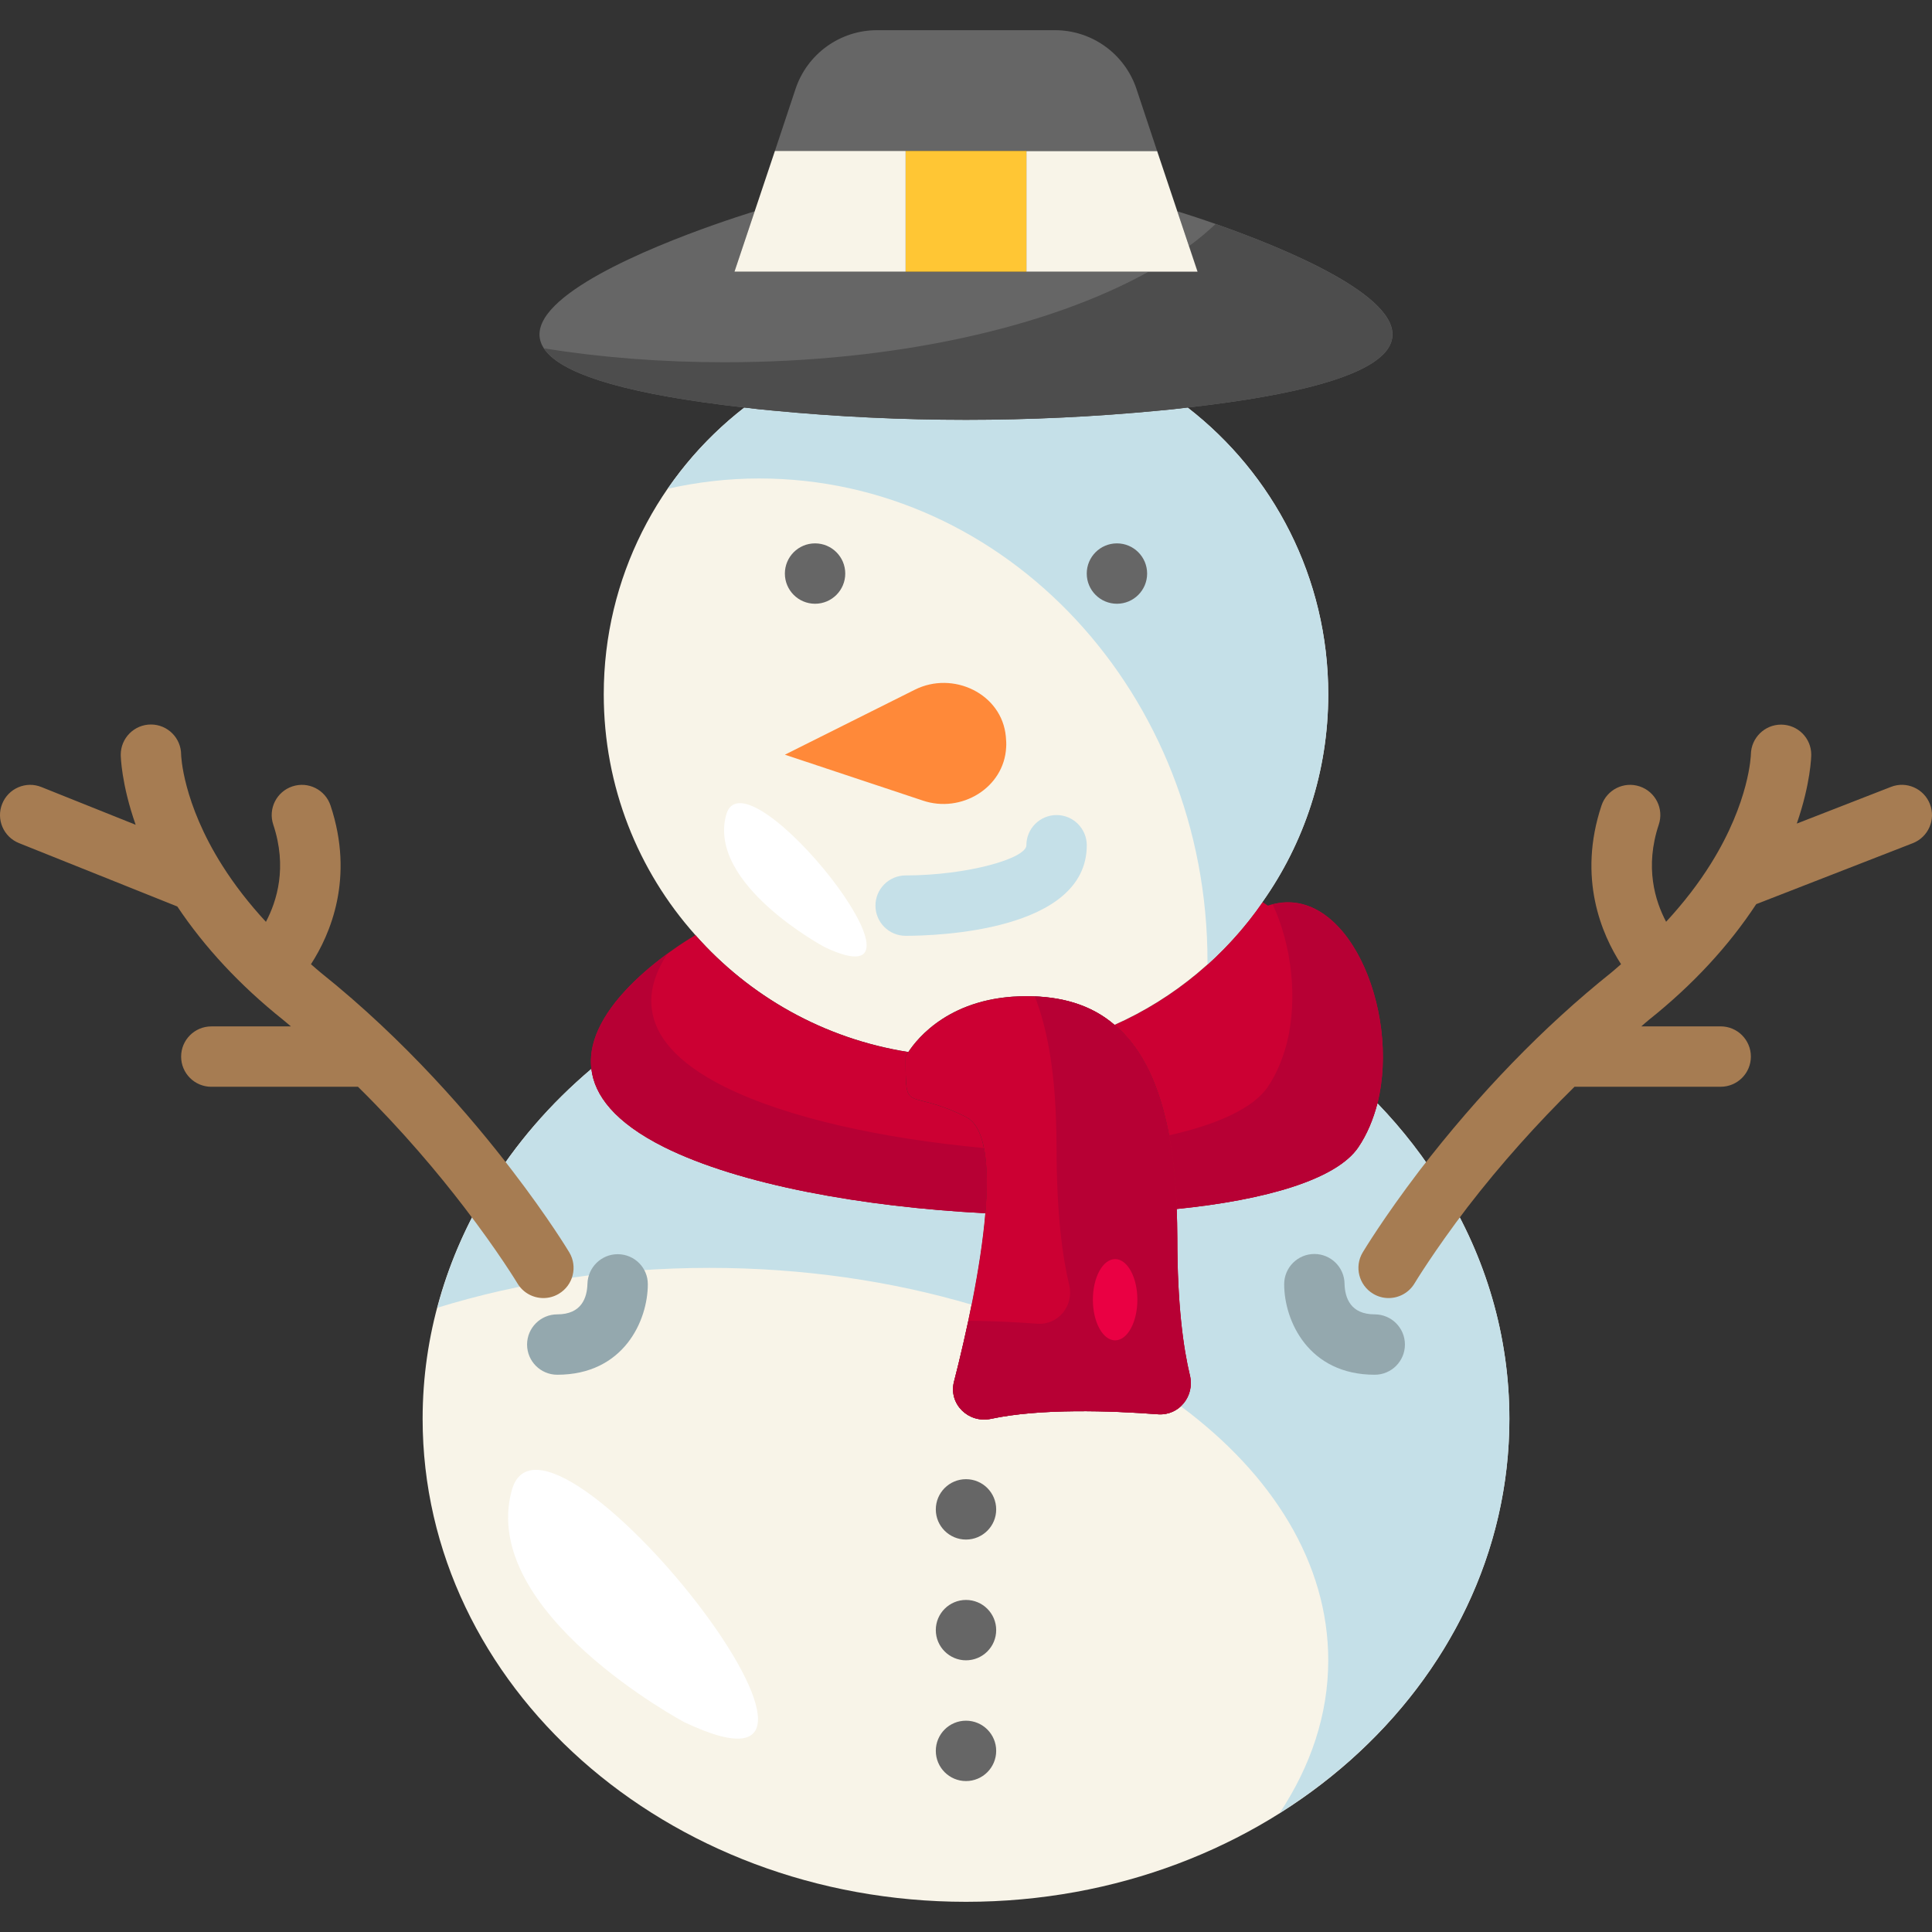 <svg xmlns="http://www.w3.org/2000/svg" id="color" enable-background="new 0 0 64 64" viewBox="0 0 64 64"><rect x="0" y="0" width="64" height="64" fill="#333333" stroke="none"/><path fill="#f8f4e8" d="M16.17,39.38c0.9-1.48,2.06-2.82,3.42-3.97c0.1,0.87,0.77,1.77,2.41,2.59c2.51,1.25,6.59,1.98,10.64,2.19c-0.15,1.8-0.63,3.99-1.04,5.59c-0.18,0.73,0.48,1.38,1.23,1.22c1.64-0.35,3.97-0.27,5.53-0.15c0.7,0.05,1.22-0.6,1.06-1.28C39.2,44.66,39,43.23,39,41c0-0.33-0.01-0.65-0.02-0.95c2.98-0.3,5.31-0.99,6.02-2.05c0.29-0.43,0.49-0.92,0.63-1.45c0.84,0.87,1.57,1.82,2.19,2.83C49.21,41.64,50,44.24,50,47c0,8.84-8.06,16-18,16s-18-7.16-18-16C14,44.24,14.79,41.65,16.17,39.38z"/><path fill="#c5e0e8" d="M32.64 40.19c-.08.95-.25 2.01-.45 3.03C29.55 42.44 26.61 42 23.5 42c-3.23 0-6.29.48-9.01 1.32.36-1.39.93-2.71 1.68-3.94.9-1.48 2.06-2.82 3.42-3.97.1.87.77 1.77 2.41 2.59C24.51 39.25 28.59 39.98 32.64 40.19zM50 47c0 5.4-3.01 10.17-7.61 13.06C43.42 58.5 44 56.8 44 55c0-3.21-1.84-6.16-4.89-8.42.27-.23.4-.62.31-1.01C39.2 44.66 39 43.23 39 41c0-.33-.01-.65-.02-.95 2.98-.3 5.31-.99 6.02-2.05.29-.43.49-.92.63-1.45.84.87 1.57 1.82 2.19 2.83C49.21 41.64 50 44.24 50 47z"/><path fill="#c03" d="M42,30c2.57-0.86,4.41,3.42,3.63,6.55C45.49,37.08,45.29,37.57,45,38c-0.71,1.06-3.04,1.75-6.02,2.05c-0.12-3.2-0.87-5.1-2.06-6.1c1.98-0.88,3.68-2.3,4.9-4.07L42,30z"/><path fill="#b70034" d="M45.63,36.55C45.49,37.08,45.29,37.57,45,38c-0.71,1.06-3.04,1.75-6.02,2.05c-0.03-0.92-0.12-1.73-0.26-2.44C40.34,37.25,41.53,36.7,42,36c0.29-0.43,0.49-0.92,0.63-1.45c0.37-1.5,0.15-3.26-0.47-4.59C44.65,29.32,46.39,33.49,45.63,36.55z"/><path fill="#f8f4e8" d="M39.34,13.5C42.17,15.69,44,19.13,44,23c0,2.56-0.8,4.93-2.18,6.88c-1.22,1.77-2.92,3.19-4.9,4.07C36.13,33.27,35.13,33,34,33c-2.5,0-3.61,1.39-3.91,1.85c-2.8-0.44-5.27-1.85-7.06-3.88C21.14,28.85,20,26.06,20,23c0-3.87,1.83-7.31,4.66-9.5c0.3,0.04,0.61,0.07,0.93,0.1c4.26,0.41,8.56,0.41,12.82,0C38.73,13.57,39.04,13.54,39.34,13.5z"/><path fill="#c5e0e8" d="M44,23c0,2.56-0.8,4.93-2.18,6.88c-0.52,0.76-1.14,1.45-1.82,2.07v-0.1c0-8.84-6.65-16-14.85-16c-1.04,0-2.05,0.12-3.03,0.34c0.7-1.02,1.56-1.93,2.54-2.69c0.3,0.04,0.61,0.07,0.93,0.1c4.26,0.41,8.56,0.41,12.82,0c0.32-0.03,0.63-0.06,0.93-0.1C42.17,15.69,44,19.13,44,23z"/><path fill="#666" d="M24.33,9H30h4h5.67L39,7c0,0,15.81,4.75,0.34,6.5c-0.3,0.04-0.61,0.07-0.93,0.1c-4.26,0.41-8.56,0.41-12.82,0c-0.32-0.03-0.63-0.06-0.93-0.1C9.19,11.75,25,7,25,7L24.33,9z"/><path fill="#4d4d4d" d="M39.34,13.5c-0.3,0.04-0.61,0.07-0.93,0.1c-4.26,0.41-8.56,0.41-12.82,0c-0.32-0.03-0.63-0.06-0.93-0.1c-4.25-0.48-6.14-1.19-6.64-1.96C19.89,11.84,21.9,12,24,12c5.69,0,10.76-1.17,14.05-3h1.62l-0.28-0.85c0.32-0.23,0.61-0.48,0.88-0.73C43.69,8.62,52.01,12.07,39.34,13.5z"/><polygon fill="#f8f4e8" points="39.67 9 34 9 34 5 38.33 5 39 7"/><path fill="#c03" d="M39.42,45.57c0.16,0.68-0.36,1.33-1.06,1.28c-1.56-0.12-3.89-0.2-5.53,0.15c-0.75,0.16-1.41-0.49-1.23-1.22c0.41-1.6,0.89-3.79,1.04-5.59c0.13-1.58,0.01-2.86-0.64-3.19c-2-1-2,0-2-2c0,0,0.03-0.06,0.09-0.15C30.39,34.39,31.5,33,34,33c1.13,0,2.13,0.27,2.92,0.95c1.19,1,1.94,2.9,2.06,6.1C38.99,40.35,39,40.67,39,41C39,43.23,39.2,44.66,39.42,45.57z"/><path fill="#b70034" d="M38.36,46.85c-1.56-0.12-3.89-0.2-5.53,0.15c-0.75,0.16-1.41-0.49-1.23-1.22c0.16-0.61,0.32-1.3,0.48-2.03c0.83,0.01,1.62,0.05,2.28,0.1c0.7,0.05,1.22-0.6,1.06-1.28C35.2,41.66,35,40.23,35,38c0-0.33-0.01-0.65-0.02-0.95c-0.06-1.69-0.3-3.02-0.7-4.04c1.02,0.04,1.92,0.32,2.64,0.94c1.19,1,1.94,2.9,2.06,6.1C38.99,40.35,39,40.67,39,41c0,2.23,0.2,3.66,0.42,4.57C39.58,46.25,39.06,46.9,38.36,46.85z"/><path fill="#666" d="M37.648,2.949L38.33,5H34h-4h-4.33l0.682-2.051C26.739,1.785,27.827,1,29.054,1h5.892C36.173,1,37.261,1.785,37.648,2.949z"/><circle cx="37" cy="19" r="1" fill="#666"/><rect width="4" height="4" x="30" y="5" fill="#ffc634"/><path fill="#ff8939" d="M33.32,24.4c0.01,0.12,0.02,0.24,0.01,0.36c-0.07,1.34-1.49,2.19-2.76,1.76L26,25l4.3-2.15C31.57,22.21,33.19,22.98,33.32,24.4z"/><path fill="#c03" d="M32,37c0.65,0.33,0.77,1.61,0.64,3.19C28.59,39.98,24.51,39.25,22,38c-1.64-0.82-2.31-1.72-2.41-2.59C19.31,33.11,23,31,23,31l0.03-0.03c1.79,2.03,4.26,3.44,7.06,3.88C30.03,34.94,30,35,30,35C30,37,30,36,32,37z"/><path fill="#b70034" d="M32.64,40.19C28.59,39.98,24.51,39.25,22,38c-1.64-0.82-2.31-1.72-2.41-2.59c-0.19-1.56,1.45-3.04,2.52-3.82c-0.37,0.57-0.6,1.19-0.52,1.82c0.1,0.87,0.77,1.77,2.41,2.59c2.09,1.04,5.25,1.72,8.59,2.03C32.71,38.6,32.71,39.35,32.64,40.19z"/><circle cx="32" cy="50" r="1" fill="#666"/><circle cx="32" cy="54" r="1" fill="#666"/><circle cx="32" cy="58" r="1" fill="#666"/><polygon fill="#f8f4e8" points="30 5 30 9 24.33 9 25 7 25.67 5"/><circle cx="27" cy="19" r="1" fill="#666"/><path fill="#c5e0e8" d="M35,27c-0.552,0-1,0.448-1,1c0,0.434-1.94,0.997-4,1c-0.552,0.001-1,0.449-0.999,1c0,0.552,0.447,1,1,1c1.002,0,6-0.145,6-3C36,27.448,35.552,27,35,27z"/><path fill="#a67c52" d="M18.514,42.857c0.474-0.284,0.628-0.897,0.344-1.371c-0.027-0.045-0.684-1.137-1.894-2.714c-1.336-1.746-3.521-4.301-6.34-6.553c-0.113-0.09-0.213-0.186-0.323-0.278c0.636-0.983,1.45-2.85,0.648-5.258c-0.174-0.523-0.74-0.808-1.265-0.632c-0.524,0.175-0.807,0.741-0.632,1.265c0.47,1.409,0.122,2.529-0.243,3.221c-0.555-0.6-1.038-1.222-1.443-1.862C6.042,26.586,6,25.007,6,25c0-0.552-0.448-1-1-1s-1,0.448-1,1c0,0.056,0.018,0.968,0.494,2.322l-3.122-1.25c-0.512-0.208-1.095,0.043-1.3,0.557c-0.206,0.513,0.044,1.095,0.557,1.3l5.245,2.1c0.896,1.341,2.065,2.605,3.502,3.753c0.09,0.072,0.174,0.146,0.262,0.219H7c-0.552,0-1,0.448-1,1s0.448,1,1,1h4.859c1.48,1.459,2.677,2.891,3.517,3.989c1.135,1.478,1.76,2.515,1.766,2.525C17.33,42.827,17.661,43,18.001,43C18.176,43,18.353,42.954,18.514,42.857z"/><path fill="#94a8ae" d="M20.473,41.547c-0.004,0-0.009,0-0.013,0c-0.542,0-0.986,0.438-1,0.981c-0.012,0.461-0.195,1.012-1,1.012c-0.552,0-1,0.448-1,1s0.448,1,1,1c2.201,0,3-1.794,3-3C21.46,41.993,21.02,41.554,20.473,41.547z"/><path fill="#a67c52" d="M63.932,26.637c-0.2-0.515-0.781-0.773-1.294-0.569l-3.117,1.214C59.982,25.95,60,25.055,60,25c0-0.549-0.442-0.991-0.992-0.996c-0.003,0-0.005,0-0.008,0c-0.545,0-0.991,0.441-1,0.987c0,0.015-0.041,1.558-1.319,3.61c-0.414,0.666-0.914,1.312-1.489,1.934c-0.366-0.691-0.713-1.811-0.243-3.219c0.175-0.524-0.108-1.09-0.632-1.265c-0.525-0.176-1.09,0.109-1.265,0.632c-0.802,2.408,0.011,4.274,0.647,5.257c-0.11,0.092-0.21,0.187-0.323,0.278c-2.242,1.792-4.378,3.996-6.352,6.556c-1.2,1.576-1.854,2.667-1.882,2.712c-0.284,0.474-0.129,1.087,0.344,1.371C45.647,42.954,45.824,43,45.999,43c0.34,0,0.671-0.173,0.859-0.486c0.006-0.01,0.631-1.048,1.754-2.523c1.112-1.443,2.314-2.778,3.546-3.991H57c0.552,0,1-0.448,1-1s-0.448-1-1-1h-2.631c0.085-0.07,0.169-0.15,0.255-0.218c1.464-1.167,2.65-2.457,3.553-3.831l5.186-2.019C63.877,27.731,64.132,27.152,63.932,26.637z"/><path fill="#94a8ae" d="M45.54,43.54c-0.804,0-0.988-0.549-1-1.01c-0.005-0.548-0.451-0.99-1-0.99c-0.552,0-1,0.448-1,1c0,1.206,0.799,3,3,3c0.552,0,1-0.448,1-1S46.092,43.54,45.54,43.54z"/><path fill="#fff" d="M22.67 57.05c0 0-6.816-3.636-5.719-7.674S30.183 60.618 22.67 57.05zM27.317 31.374c0 0-3.888-2.074-3.263-4.378C24.68 24.693 31.603 33.409 27.317 31.374z"/><ellipse cx="36.94" cy="43.055" fill="#ea0043" rx=".737" ry="1.346"/></svg>